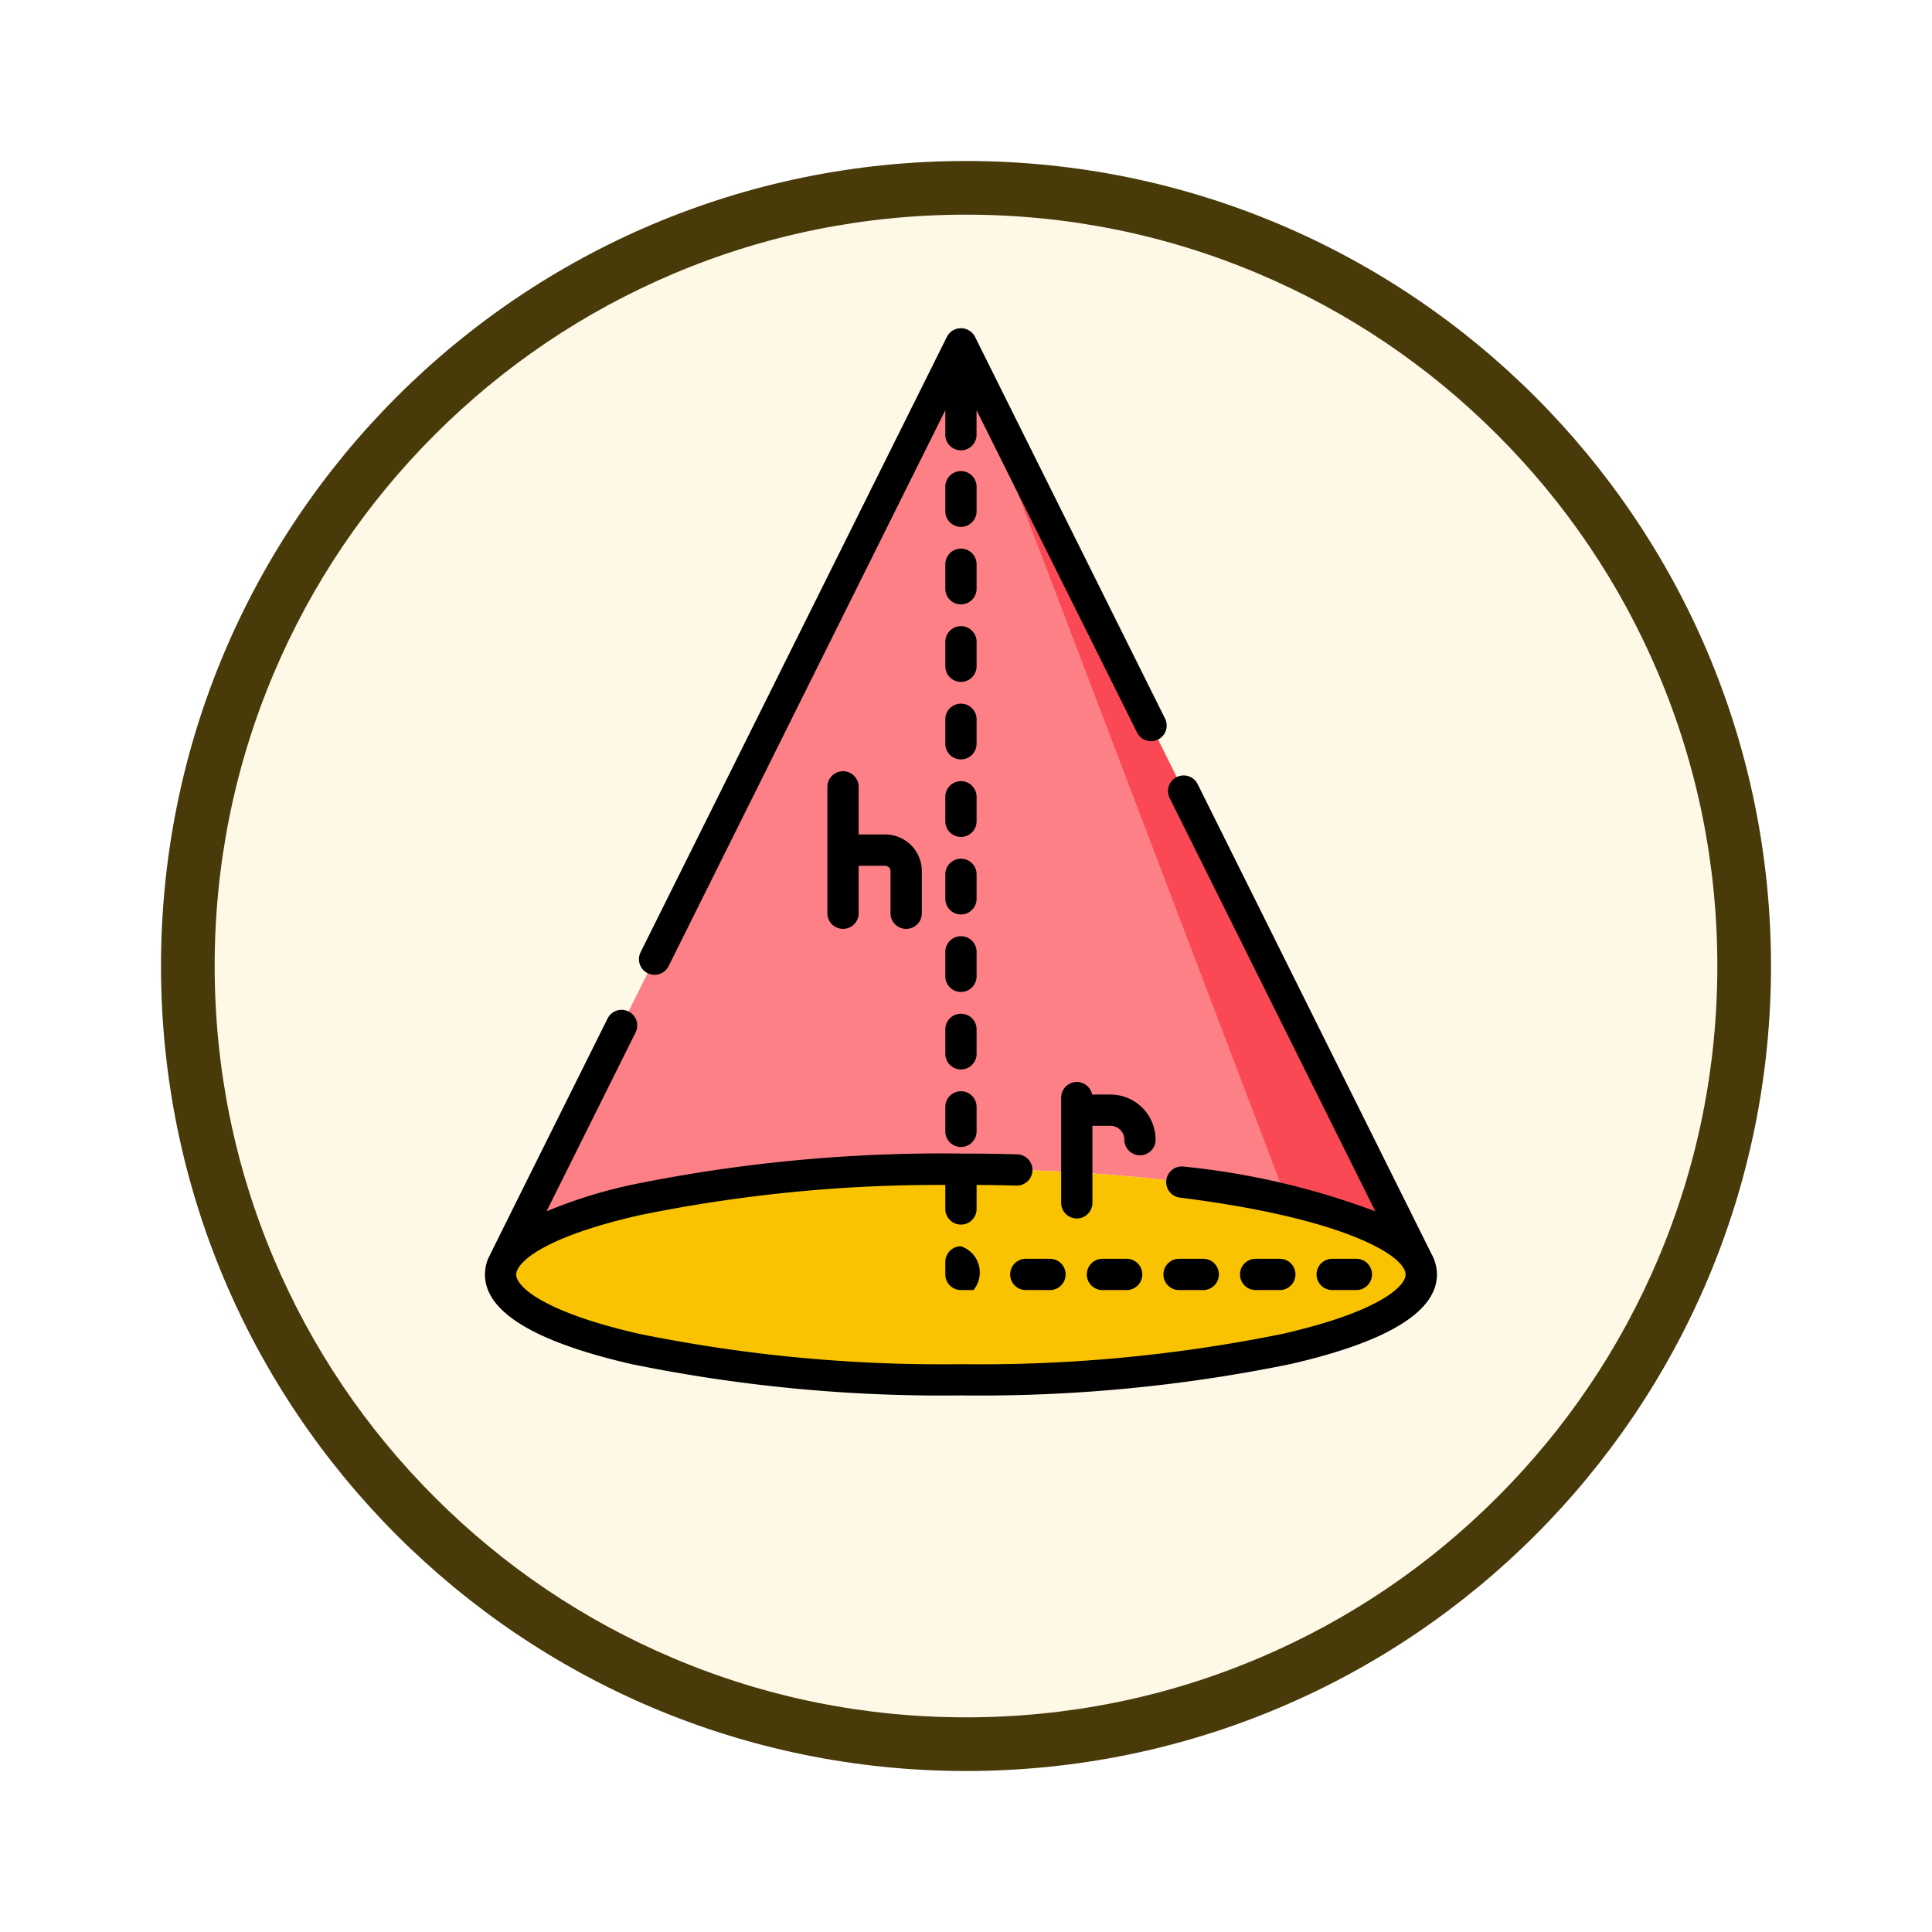 <svg xmlns="http://www.w3.org/2000/svg" xmlns:xlink="http://www.w3.org/1999/xlink" width="108" height="108" viewBox="0 0 108 108">
  <defs>
    <filter id="Trazado_904820" x="0" y="0" width="108" height="108" filterUnits="userSpaceOnUse">
      <feOffset dy="3" input="SourceAlpha"/>
      <feGaussianBlur stdDeviation="3" result="blur"/>
      <feFlood flood-opacity="0.161"/>
      <feComposite operator="in" in2="blur"/>
      <feComposite in="SourceGraphic"/>
    </filter>
    <clipPath id="clip-path">
      <rect id="Rectángulo_408378" data-name="Rectángulo 408378" width="54" height="60" transform="translate(0 -0.324)" fill="none"/>
    </clipPath>
  </defs>
  <g id="Grupo_1145313" data-name="Grupo 1145313" transform="translate(9 6)">
    <g transform="matrix(1, 0, 0, 1, -9, -6)" filter="url(#Trazado_904820)">
      <g id="Trazado_904820-2" data-name="Trazado 904820" transform="translate(9 6)" fill="#fef8e7">
        <path d="M 45 88.5 C 39.127 88.5 33.43 87.35 28.068 85.082 C 22.889 82.891 18.236 79.755 14.241 75.759 C 10.245 71.764 7.109 67.111 4.918 61.932 C 2.65 56.57 1.5 50.873 1.5 45 C 1.5 39.127 2.65 33.43 4.918 28.068 C 7.109 22.889 10.245 18.236 14.241 14.241 C 18.236 10.245 22.889 7.109 28.068 4.918 C 33.43 2.65 39.127 1.5 45 1.5 C 50.873 1.5 56.57 2.65 61.932 4.918 C 67.111 7.109 71.764 10.245 75.759 14.241 C 79.755 18.236 82.891 22.889 85.082 28.068 C 87.35 33.43 88.5 39.127 88.5 45 C 88.5 50.873 87.35 56.57 85.082 61.932 C 82.891 67.111 79.755 71.764 75.759 75.759 C 71.764 79.755 67.111 82.891 61.932 85.082 C 56.57 87.35 50.873 88.5 45 88.5 Z" stroke="none"/>
        <path d="M 45 3 C 39.329 3 33.829 4.11 28.653 6.299 C 23.652 8.415 19.16 11.443 15.302 15.302 C 11.443 19.16 8.415 23.652 6.299 28.653 C 4.11 33.829 3 39.329 3 45 C 3 50.671 4.11 56.171 6.299 61.347 C 8.415 66.348 11.443 70.84 15.302 74.698 C 19.16 78.557 23.652 81.585 28.653 83.701 C 33.829 85.89 39.329 87 45 87 C 50.671 87 56.171 85.89 61.347 83.701 C 66.348 81.585 70.84 78.557 74.698 74.698 C 78.557 70.84 81.585 66.348 83.701 61.347 C 85.89 56.171 87 50.671 87 45 C 87 39.329 85.89 33.829 83.701 28.653 C 81.585 23.652 78.557 19.16 74.698 15.302 C 70.84 11.443 66.348 8.415 61.347 6.299 C 56.171 4.11 50.671 3 45 3 M 45 0 C 69.853 0 90 20.147 90 45 C 90 69.853 69.853 90 45 90 C 20.147 90 0 69.853 0 45 C 0 20.147 20.147 0 45 0 Z" stroke="none" fill="#493a0a"/>
      </g>
    </g>
    <g id="Grupo_1145536" data-name="Grupo 1145536" transform="translate(17.999 12.314)">
      <g id="Grupo_1145497" data-name="Grupo 1145497" transform="translate(0 0.01)">
        <g id="Grupo_1145496" data-name="Grupo 1145496" clip-path="url(#clip-path)">
          <path id="Trazado_986912" data-name="Trazado 986912" d="M33.328,5.561,7.824,56.8c1.686-2.877,12.461-5.1,25.5-5.1s23.818,2.219,25.5,5.1Z" transform="translate(-6.609 -4.673)" fill="#fc8086"/>
          <path id="Trazado_986913" data-name="Trazado 986913" d="M172,5.561l18.22,47.873c3.877.889,6.518,2.06,7.284,3.367Z" transform="translate(-145.281 -4.673)" fill="#fa4954"/>
          <path id="Trazado_986914" data-name="Trazado 986914" d="M57.806,308.486c0,3.25-11.522,5.886-25.735,5.886s-25.735-2.635-25.735-5.886S17.858,302.6,32.071,302.6s25.735,2.635,25.735,5.886" transform="translate(-5.352 -255.569)" fill="#f9c301"/>
        </g>
      </g>
      <g id="Grupo_1145499" data-name="Grupo 1145499" transform="translate(0 0.01)">
        <g id="Grupo_1145498" data-name="Grupo 1145498" transform="translate(0 0)" clip-path="url(#clip-path)">
          <path id="Trazado_986915" data-name="Trazado 986915" d="M53.606,187.724S40.558,161.51,40.558,161.51a.874.874,0,1,0-1.565.778l11.492,23.09a42.506,42.506,0,0,0-10.691-2.5.874.874,0,1,0-.218,1.734c9.182,1.153,12.6,3.247,12.6,4.3,0,.646-1.445,2.071-6.859,3.31a84.731,84.731,0,0,1-18,1.7,84.731,84.731,0,0,1-18-1.7c-5.414-1.239-6.859-2.663-6.859-3.31s1.445-2.072,6.859-3.31a83.212,83.212,0,0,1,17.129-1.7v1.343a.874.874,0,1,0,1.748,0V183.9c.75.006,1.5.019,2.242.039a.874.874,0,0,0,.048-1.747c-1.045-.029-2.109-.044-3.165-.044A86.523,86.523,0,0,0,8.927,183.89a27.192,27.192,0,0,0-4.773,1.487l4.978-10a.874.874,0,1,0-1.565-.779S.939,187.9.9,188l-.008.016h0a2.312,2.312,0,0,0-.181.892c0,2.08,2.764,3.766,8.216,5.014a86.521,86.521,0,0,0,18.392,1.746,86.513,86.513,0,0,0,18.392-1.746c5.452-1.247,8.217-2.934,8.217-5.014a2.363,2.363,0,0,0-.323-1.18" transform="translate(-0.601 -135.987)"/>
          <path id="Trazado_986916" data-name="Trazado 986916" d="M56.614,36.053a.874.874,0,0,0,1.172-.393L73.255,4.581V5.9A.874.874,0,1,0,75,5.9V4.581L83.973,22.6a.874.874,0,0,0,1.565-.779L74.911.474a.882.882,0,0,0-1.564,0L56.221,34.882a.874.874,0,0,0,.393,1.172h0" transform="translate(-47.41 0.024)"/>
        </g>
      </g>
      <g id="Grupo_1145501" data-name="Grupo 1145501" transform="translate(0 0.01)">
        <g id="Grupo_1145500" data-name="Grupo 1145500" clip-path="url(#clip-path)">
          <path id="Trazado_986917" data-name="Trazado 986917" d="M168.123,108.079a.874.874,0,1,0-1.748,0v1.368a.874.874,0,1,0,1.748,0Z" transform="translate(-140.53 -90.527)"/>
          <path id="Trazado_986918" data-name="Trazado 986918" d="M168.123,191.763a.874.874,0,1,0-1.748,0v1.368a.874.874,0,1,0,1.748,0Z" transform="translate(-140.53 -161.211)"/>
          <path id="Trazado_986919" data-name="Trazado 986919" d="M168.123,135.974a.874.874,0,1,0-1.748,0v1.368a.874.874,0,1,0,1.748,0Z" transform="translate(-140.53 -114.089)"/>
          <path id="Trazado_986920" data-name="Trazado 986920" d="M168.123,247.552a.874.874,0,0,0-1.748,0v1.368a.874.874,0,1,0,1.748,0Z" transform="translate(-140.53 -208.334)"/>
          <path id="Trazado_986921" data-name="Trazado 986921" d="M167.249,274.572a.874.874,0,0,0-.874.874v1.368a.874.874,0,1,0,1.748,0v-1.368a.874.874,0,0,0-.874-.874" transform="translate(-140.53 -231.895)"/>
          <path id="Trazado_986922" data-name="Trazado 986922" d="M168.123,219.657a.874.874,0,0,0-1.748,0v1.368a.874.874,0,1,0,1.748,0Z" transform="translate(-140.53 -184.772)"/>
          <path id="Trazado_986923" data-name="Trazado 986923" d="M168.123,163.868a.874.874,0,0,0-1.748,0v1.368a.874.874,0,1,0,1.748,0Z" transform="translate(-140.53 -137.65)"/>
          <path id="Trazado_986924" data-name="Trazado 986924" d="M168.123,52.29a.874.874,0,1,0-1.748,0v1.369a.874.874,0,1,0,1.748,0Z" transform="translate(-140.53 -43.405)"/>
          <path id="Trazado_986925" data-name="Trazado 986925" d="M168.123,80.185a.874.874,0,1,0-1.748,0v1.368a.874.874,0,1,0,1.748,0Z" transform="translate(-140.53 -66.966)"/>
          <path id="Trazado_986926" data-name="Trazado 986926" d="M167.249,330.361a.874.874,0,0,0-.874.874v.7a.874.874,0,0,0,.874.874h.7a1.543,1.543,0,0,0-.7-2.447" transform="translate(-140.53 -279.017)"/>
          <path id="Trazado_986927" data-name="Trazado 986927" d="M219.519,334.861h-1.352a.874.874,0,0,0,0,1.748h1.352a.874.874,0,0,0,0-1.748" transform="translate(-183.538 -282.818)"/>
          <path id="Trazado_986928" data-name="Trazado 986928" d="M191.956,334.861H190.6a.874.874,0,1,0,0,1.748h1.352a.874.874,0,0,0,0-1.748" transform="translate(-160.256 -282.818)"/>
          <path id="Trazado_986929" data-name="Trazado 986929" d="M274.64,336.609a.874.874,0,1,0,0-1.748h-1.352a.874.874,0,0,0,0,1.748Z" transform="translate(-230.096 -282.818)"/>
          <path id="Trazado_986930" data-name="Trazado 986930" d="M302.2,336.609a.874.874,0,0,0,0-1.748h-1.352a.874.874,0,0,0,0,1.748Z" transform="translate(-253.377 -282.818)"/>
          <path id="Trazado_986931" data-name="Trazado 986931" d="M247.081,336.609a.874.874,0,0,0,0-1.748h-1.352a.874.874,0,0,0,0,1.748Z" transform="translate(-206.818 -282.818)"/>
          <path id="Trazado_986932" data-name="Trazado 986932" d="M128.343,168.227a.874.874,0,0,0,.874-.874V165a2.054,2.054,0,0,0-2.052-2.051h-1.48V160.29a.874.874,0,1,0-1.748,0v7.063a.874.874,0,0,0,1.748,0V164.7h1.48a.3.3,0,0,1,.3.3v2.354a.874.874,0,0,0,.874.874" transform="translate(-104.685 -134.627)"/>
          <path id="Trazado_986933" data-name="Trazado 986933" d="M213.33,274.441a2.525,2.525,0,0,0-2.522-2.522h-1.026a.874.874,0,0,0-1.731.167v5.886a.874.874,0,0,0,1.748,0v-4.305h1.01a.775.775,0,0,1,.774.774.874.874,0,1,0,1.748,0" transform="translate(-175.731 -229.057)"/>
        </g>
      </g>
    </g>
  </g>
</svg>
